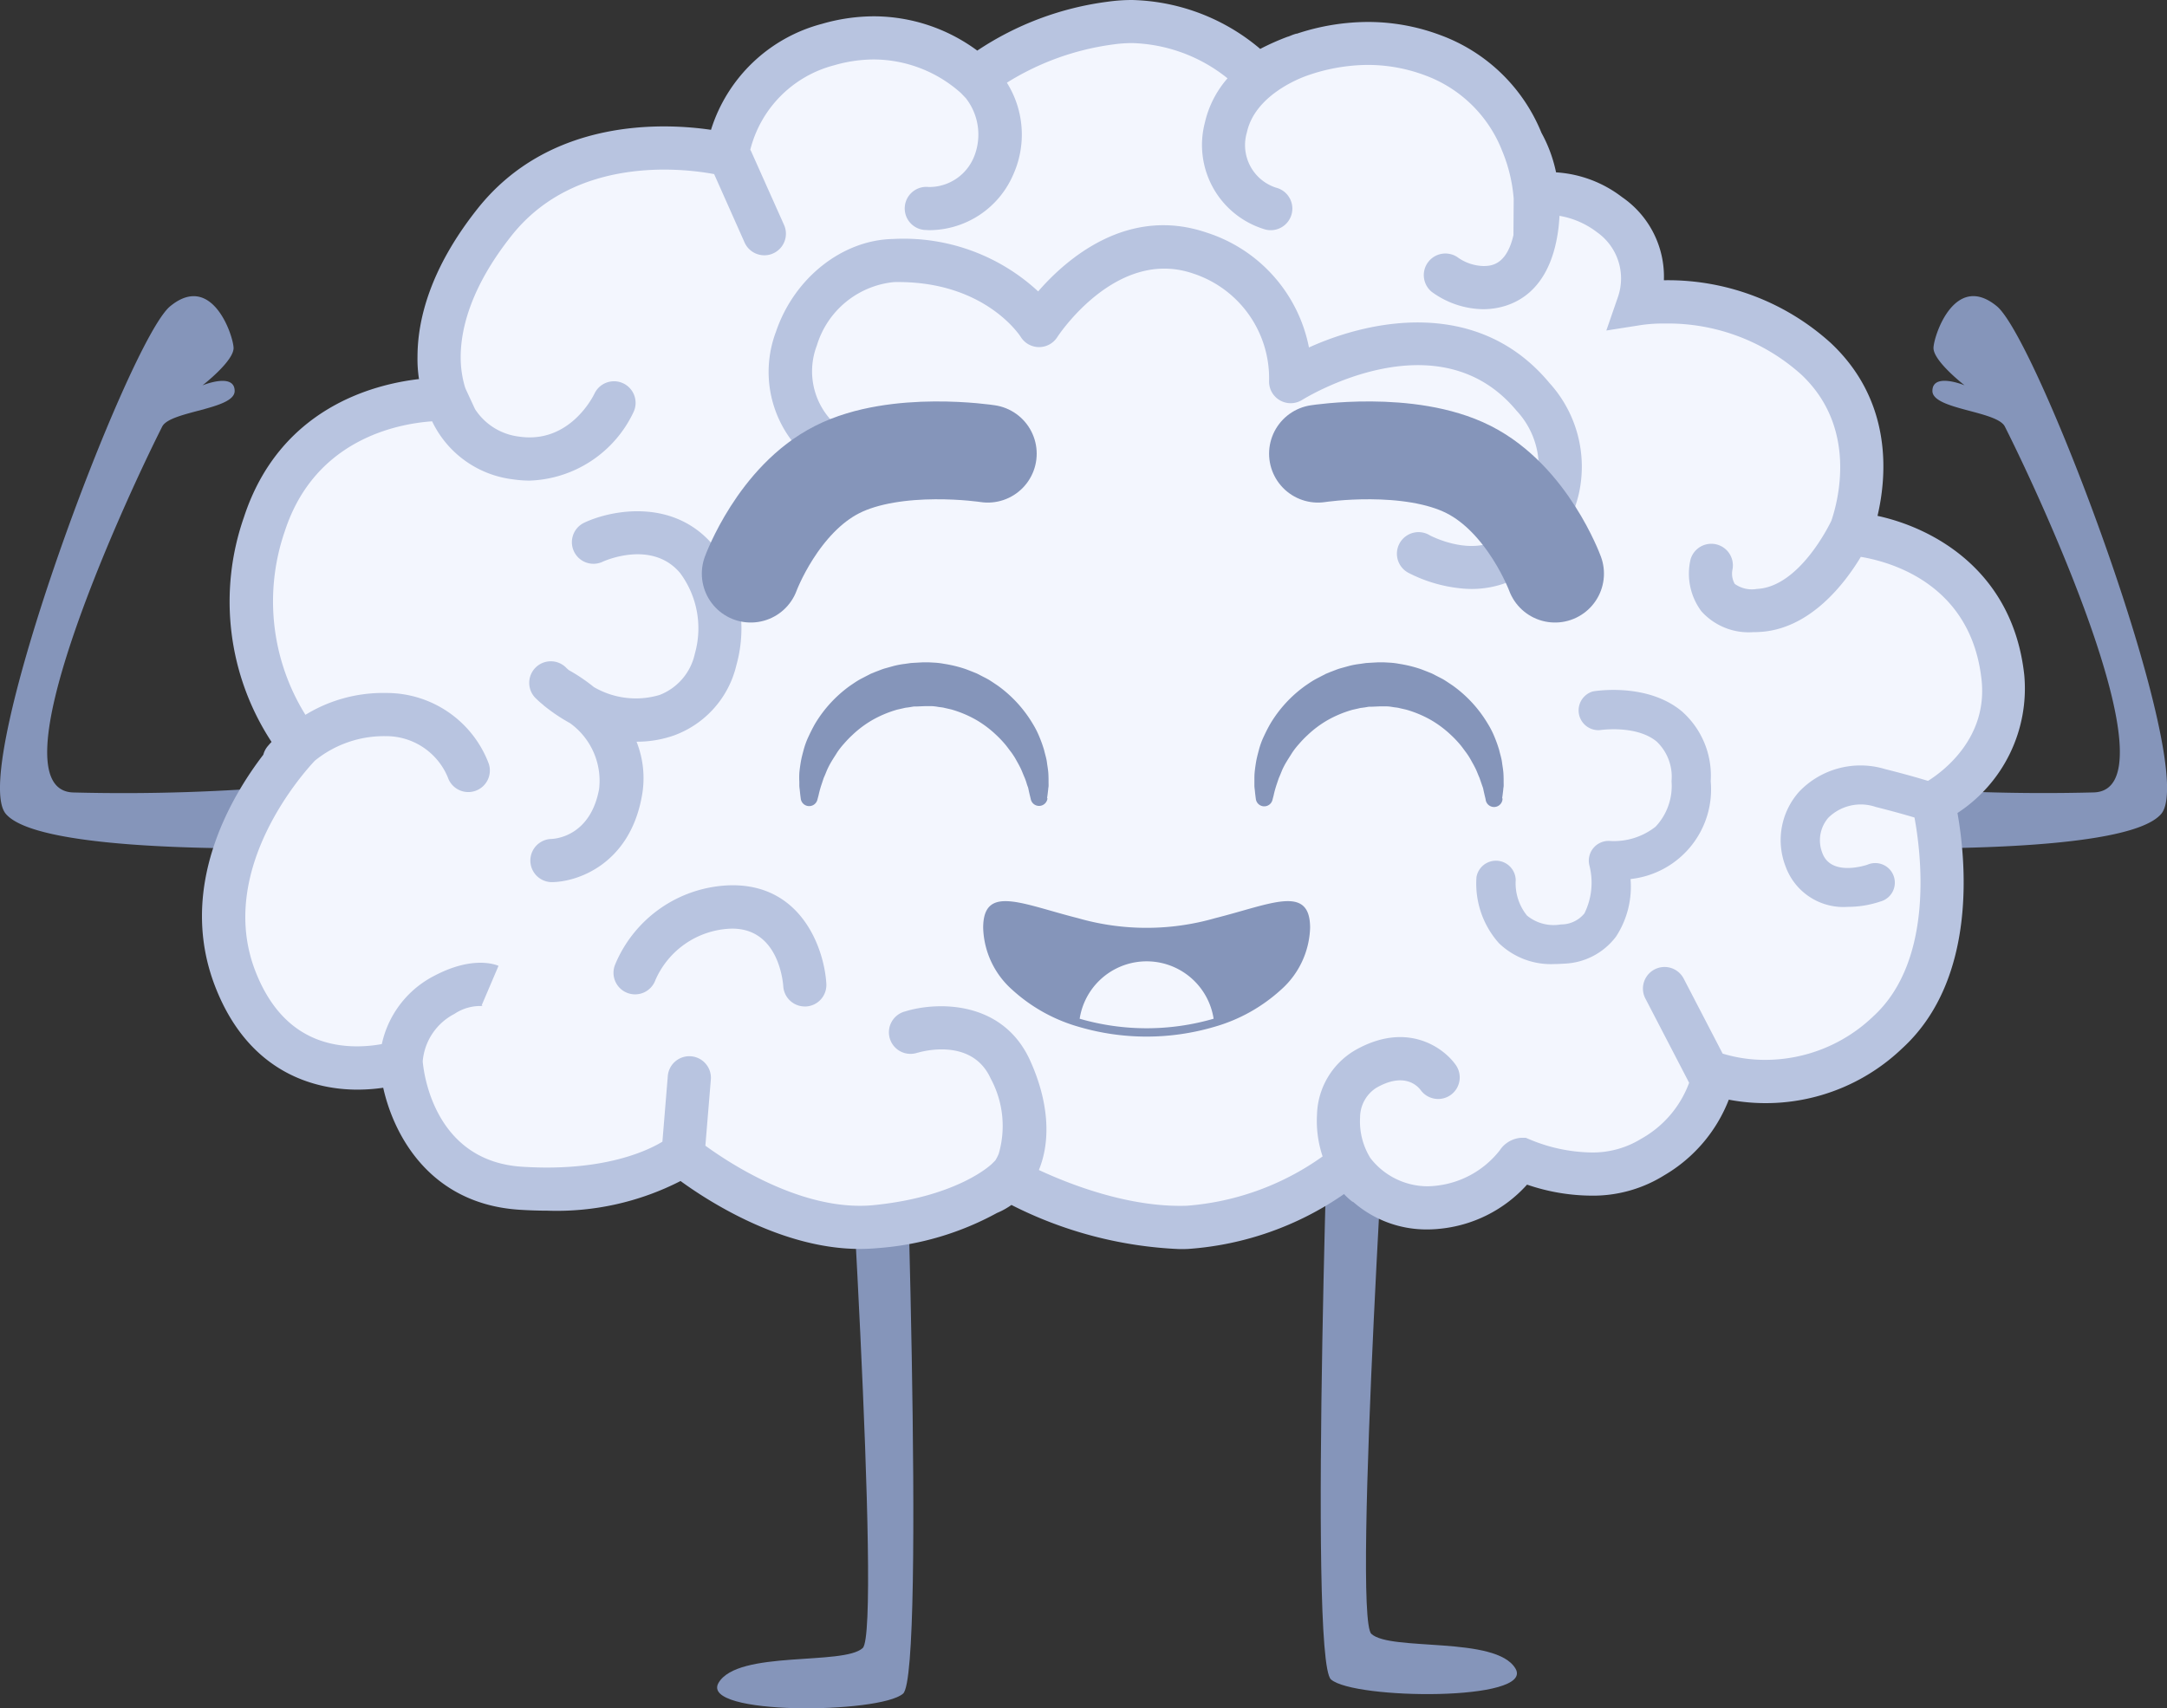 <svg xmlns="http://www.w3.org/2000/svg" width="155.016" height="122.236" viewBox="0 0 155.016 122.236"><rect x="0" y="0" width="155.016" height="122.236" fill="#333333" stroke="none"/><defs><style>.a{fill:#8595ba;}.b{fill:#f3f6fe;}.c{fill:#b8c4e0;}.d{fill:none;stroke:#8595ba;stroke-linecap:round;stroke-linejoin:bevel;stroke-width:7px;}</style></defs><g transform="translate(0)"><g transform="translate(0)"><g transform="translate(132.746 21.186)"><path class="a" d="M663.41,140.715a7.644,7.644,0,0,1,.527-.85,139.626,139.626,0,0,0,16.323.535c5.726-.2-3.377-20.233-6.375-26.18-.565-1.125-5.189-1.212-5.181-2.551s2.3-.4,2.3-.4-2.272-1.753-2.222-2.7,1.563-5.4,4.531-2.957,14.483,33.055,11.764,36.317c-2.089,2.5-15.083,2.557-21.007,2.446C663.576,143.222,662.869,141.731,663.41,140.715Z" transform="translate(-663.215 -104.886)"/></g><g transform="translate(0 21.19)"><path class="a" d="M28.1,140.735a7.647,7.647,0,0,0-.527-.85,139.643,139.643,0,0,1-16.325.535c-5.726-.2,3.379-20.233,6.375-26.18.568-1.125,5.191-1.212,5.183-2.551s-2.3-.4-2.3-.4,2.272-1.753,2.222-2.7-1.567-5.4-4.537-2.957S3.713,138.683,6.432,141.945c2.087,2.5,15.082,2.557,21.007,2.446C27.936,143.24,28.639,141.751,28.1,140.735Z" transform="translate(-6.02 -104.906)"/></g><g transform="translate(14.449)"><g transform="translate(36.851 72.889)"><path class="a" d="M269.032,365.89s2.751,42.751,1.376,44.019-8.936.133-10.312,2.489,11.55,2.222,13.2.772,0-47.279,0-47.279Z" transform="translate(-259.994 -364.874)"/><path class="a" d="M478.745,360.86s-2.751,42.753-1.376,44.021,8.934.131,10.312,2.487-11.55,2.222-13.2.774,0-47.281,0-47.281Z" transform="translate(-430.569 -360.86)"/></g><path class="b" d="M178.085,89.067c1.321.555,5.781,2.137,9.392-.174,4.288-2.747,4.288-6,4.288-6a12.5,12.5,0,0,0,12.523-2.917c6.005-5.488,3.258-16.434,3.258-16.434s5.627-2.925,4.975-8.952c-1.054-9.738-10.978-10.3-10.978-10.3s3.088-7.375-2.4-12.523a16.117,16.117,0,0,0-12.693-3.945,5.67,5.67,0,0,0-2.06-6.336c-3.422-2.4-6.167-.968-6.167-.968s.59-7.8-6.508-10.457c-6.763-2.535-12.539,1.477-12.539,1.477S154.886,6.9,148.712,7.761a19.2,19.2,0,0,0-9.609,3.945A10.911,10.911,0,0,0,128.47,9.3a9.879,9.879,0,0,0-7.2,7.892s-11.018-3.07-17.015,4.468-3.092,13.864-3.092,13.864-9.916-1.351-13,8.08a16.673,16.673,0,0,0,2.571,15.781S82.671,67.45,86.1,76.2s11.653,6.9,11.653,6.9a9.08,9.08,0,0,0,8.76,8.021c8.061.513,11.493-2.4,11.493-2.4s7.031,5.829,13.893,5.145,9.435-3.434,9.435-3.434,6.518,3.711,12.865,3.484S165.693,89.4,165.693,89.4a6.783,6.783,0,0,0,6.346,3.088C176.317,92.048,177.836,88.96,178.085,89.067Z" transform="translate(-83.696 -6.108)"/><path class="c" d="M207.912,48.312c-.808-7.449-6.464-10.524-10.5-11.4.661-2.8,1.127-8.181-3.347-12.374a17.343,17.343,0,0,0-11.849-4.486h-.085a6.9,6.9,0,0,0-2.989-5.945,8.623,8.623,0,0,0-4.725-1.775,10.11,10.11,0,0,0-1.044-2.828,12.418,12.418,0,0,0-7.255-7,14.727,14.727,0,0,0-5.171-.933,16.234,16.234,0,0,0-5.074.84h-.042a3.176,3.176,0,0,0-.376.131l-.2.079h-.02a17.3,17.3,0,0,0-1.98.879A14.712,14.712,0,0,0,144.1,0a12.553,12.553,0,0,0-1.743.121,21.83,21.83,0,0,0-9.343,3.5,12.477,12.477,0,0,0-7.4-2.454,13.43,13.43,0,0,0-3.713.541,11.331,11.331,0,0,0-7.934,7.581c-3.381-.495-11.513-.871-16.686,5.627-3.452,4.339-4.3,8.023-4.31,10.574v.034a9.252,9.252,0,0,0,.107,1.6c-3.365.388-9.988,2.145-12.523,9.883A18.306,18.306,0,0,0,82.53,53.087c-.176.188-.283.319-.305.345a1.572,1.572,0,0,0-.283.57c-2.343,3.056-6.2,9.564-3.422,16.646,2.493,6.363,7.427,7.32,10.146,7.32a12.9,12.9,0,0,0,1.852-.135c.79,3.539,3.446,8.328,9.754,8.73.665.042,1.327.065,1.969.065a19.419,19.419,0,0,0,9.546-2.121c2.06,1.5,7.3,4.86,12.826,4.86.436,0,.873-.022,1.3-.061a20.943,20.943,0,0,0,8.51-2.513,5.251,5.251,0,0,0,1.036-.574,29.2,29.2,0,0,0,12.034,3.159c.2,0,.4,0,.62-.012a22.287,22.287,0,0,0,11.136-3.925,4.905,4.905,0,0,0,.553.511,1.08,1.08,0,0,0,.125.069,7.952,7.952,0,0,0,5.24,1.951h0a8.729,8.729,0,0,0,.889-.044,9.655,9.655,0,0,0,6.286-3.163,14.446,14.446,0,0,0,4.553.788,9.619,9.619,0,0,0,5.272-1.462,10.793,10.793,0,0,0,4.607-5.405,14.129,14.129,0,0,0,12.408-3.674c5.492-5.021,4.5-13.753,3.951-16.838A10.64,10.64,0,0,0,207.912,48.312Zm-6.9,7.56c-.822-.25-1.832-.533-3.058-.84a6.065,6.065,0,0,0-6.132,1.6,5.2,5.2,0,0,0-.99,5.351,4.4,4.4,0,0,0,4.458,2.907,7.271,7.271,0,0,0,2.312-.378,1.4,1.4,0,1,0-.907-2.64h0c-.107.036-2.612.875-3.232-.846a2.462,2.462,0,0,1,.444-2.527,3.31,3.31,0,0,1,3.377-.759c1.107.277,2.02.533,2.773.757.44,2.361,1.491,10.168-2.947,14.226a11.163,11.163,0,0,1-7.7,3.115,10.368,10.368,0,0,1-3.076-.448l-2.779-5.353a1.545,1.545,0,0,0-2.755,1.4l.016.028,3.121,6.013a7.589,7.589,0,0,1-3.434,4.009,6.581,6.581,0,0,1-3.608.976,11.825,11.825,0,0,1-4.347-.925l-.3-.125h-.315a2,2,0,0,0-1.541.895,6.688,6.688,0,0,1-4.646,2.545,5.5,5.5,0,0,1-.572.03h0a5.19,5.19,0,0,1-4.04-2.02,4.983,4.983,0,0,1-.735-2.915,2.519,2.519,0,0,1,1.155-2.107c1.977-1.137,2.931-.17,3.181.162a1.544,1.544,0,0,0,2.533-1.765c-.893-1.3-3.555-3.2-7.255-1.073a5.507,5.507,0,0,0-2.695,4.561,7.979,7.979,0,0,0,.4,3.02,19.206,19.206,0,0,1-9.706,3.529c-4.133.145-8.415-1.543-10.588-2.555v-.01c.889-2.173.671-4.945-.618-7.8-1.967-4.375-6.708-4.232-8.936-3.543a1.543,1.543,0,1,0,.871,2.957h.024c.158-.046,3.858-1.151,5.213,1.86a7.122,7.122,0,0,1,.572,5.367,3.069,3.069,0,0,1-.244.481l-.234.236c-.022.022-2.392,2.357-8.473,2.965a9.549,9.549,0,0,1-.99.046c-4.646,0-9.3-3.03-11.045-4.3l.386-4.68a1.545,1.545,0,1,0-3.078-.252l-.382,4.646c-.917.557-3.547,1.85-8.255,1.85-.576,0-1.172-.02-1.771-.057-6.395-.4-7.07-6.926-7.12-7.548a4.22,4.22,0,0,1,2.272-3.391,3.313,3.313,0,0,1,2.048-.557.544.544,0,0,1-.109-.04l1.212-2.842c-.3-.125-1.923-.691-4.581.707a7.2,7.2,0,0,0-3.767,4.892,9.882,9.882,0,0,1-1.759.164c-3.434,0-5.882-1.8-7.272-5.343-2.882-7.348,3.6-14.428,4.242-15.1a7.849,7.849,0,0,1,5.04-1.753,4.771,4.771,0,0,1,4.472,2.953,1.543,1.543,0,0,0,2.923-.992,7.807,7.807,0,0,0-7.332-5.05,10.617,10.617,0,0,0-5.779,1.563A15.377,15.377,0,0,1,83.49,37.978c2.153-6.581,8.124-7.665,10.526-7.831A7.389,7.389,0,0,0,99.808,34.3a8.166,8.166,0,0,0,1.194.089,8.542,8.542,0,0,0,7.439-4.939,1.545,1.545,0,0,0-2.806-1.293c-.071.149-1.751,3.612-5.383,3.086a4.371,4.371,0,0,1-3.167-1.971l-.634-1.367a2.452,2.452,0,0,1-.091-.23,7.508,7.508,0,0,1-.3-2.052v-.147c.018-1.931.7-4.916,3.652-8.631,4.585-5.763,12.341-4.787,14.479-4.387l2.177,4.892a1.547,1.547,0,0,0,1.414.917,1.523,1.523,0,0,0,.626-.133,1.543,1.543,0,0,0,.784-2.038l-2.359-5.28c-.016-.034-.038-.063-.057-.1a8.35,8.35,0,0,1,5.993-6.043,10.247,10.247,0,0,1,2.852-.418,9.4,9.4,0,0,1,6.229,2.408l.345.36a4.229,4.229,0,0,1,.594,4.177,3.458,3.458,0,0,1-3.25,2.181,1.544,1.544,0,1,0-.289,3.074c.115,0,.232.014.347.014a6.559,6.559,0,0,0,5.965-3.919,6.986,6.986,0,0,0-.43-6.633,19.063,19.063,0,0,1,7.653-2.743,9.548,9.548,0,0,1,1.315-.091,11.369,11.369,0,0,1,6.815,2.521,7.286,7.286,0,0,0-1.63,3.214,6.3,6.3,0,0,0,4.347,7.607,1.679,1.679,0,0,0,.376.046,1.545,1.545,0,0,0,.374-3.044A3.2,3.2,0,0,1,152.3,9.477c.572-2.636,3.709-3.856,4.312-4.068a13.287,13.287,0,0,1,4.331-.764,11.644,11.644,0,0,1,4.093.742,9.4,9.4,0,0,1,5.469,5.265c.014.038.03.079.046.117a11.152,11.152,0,0,1,.836,3.446l-.018,2.61c-.507,2.2-1.652,2.21-2.173,2.21a3.321,3.321,0,0,1-1.753-.576,1.546,1.546,0,0,0-1.919,2.424l.022.016a6.363,6.363,0,0,0,3.65,1.226c1.414,0,4.749-.564,5.393-5.8.036-.3.059-.594.073-.881a6.111,6.111,0,0,1,2.709,1.19,4.043,4.043,0,0,1,1.487,4.575l-.844,2.44,2.551-.4a11.312,11.312,0,0,1,1.652-.1,14.273,14.273,0,0,1,9.738,3.648c4.064,3.816,2.626,9.089,2.157,10.463-.166.347-2.315,4.739-5.326,4.88a2.1,2.1,0,0,1-1.586-.36,1.469,1.469,0,0,1-.164-1.02,1.544,1.544,0,0,0-3-.723h0a4.5,4.5,0,0,0,.78,3.706,4.548,4.548,0,0,0,3.713,1.489c.131,0,.265,0,.4-.01,3.636-.17,6.136-3.458,7.29-5.377,2.222.374,7.9,1.99,8.637,8.807.452,4.181-2.781,6.569-3.838,7.227Z" transform="translate(-77.554)"/><path class="c" d="M336.267,99.015a8.9,8.9,0,0,0-2.093-7.938c-4.981-6-12.523-4.67-17.209-2.547a10.81,10.81,0,0,0-7.324-8.221c-5.656-1.927-10.023,1.88-12.047,4.209a14.153,14.153,0,0,0-10.386-3.751c-3.636.071-7.07,2.8-8.368,6.631a8.128,8.128,0,0,0,2.638,9.318,9.451,9.451,0,0,0,12.537-.327,1.543,1.543,0,1,0-2.111-2.252,6.352,6.352,0,0,1-8.506.162,5.161,5.161,0,0,1-1.634-5.914,6.422,6.422,0,0,1,5.506-4.533c6.411-.131,8.974,3.763,9.075,3.919a1.545,1.545,0,0,0,2.614.022c.04-.065,4.2-6.431,9.7-4.561a7.885,7.885,0,0,1,5.454,7.655,1.547,1.547,0,0,0,2.357,1.4c.4-.246,9.77-5.945,15.341.762a5.9,5.9,0,0,1,1.462,5.268,6.354,6.354,0,0,1-3.092,4.1c-2.02.907-4.545-.43-4.565-.442a1.545,1.545,0,1,0-1.495,2.7h0a10.424,10.424,0,0,0,3.791,1.1,7.1,7.1,0,0,0,3.525-.551A9.436,9.436,0,0,0,336.267,99.015Z" transform="translate(-237.778 -63.667)"/><path class="c" d="M201.439,201.568a7.056,7.056,0,0,0-.368-3.965h.018a8.032,8.032,0,0,0,2.638-.44,7.078,7.078,0,0,0,4.49-5.05,9.777,9.777,0,0,0-1.672-8.582c-2.844-3.361-7.272-2.517-9.213-1.6a1.544,1.544,0,1,0,1.317,2.794c.036-.018,3.5-1.616,5.538.808a6.637,6.637,0,0,1,1.056,5.767,4.091,4.091,0,0,1-2.525,2.959,5.958,5.958,0,0,1-4.7-.566,12.565,12.565,0,0,0-1.792-1.212c-.1-.085-.151-.135-.156-.137a1.543,1.543,0,1,0-2.159,2.2h0a5.8,5.8,0,0,0,.489.43v.01a12.831,12.831,0,0,0,1.911,1.291A5.077,5.077,0,0,1,198.391,201c-.63,3.381-3.133,3.555-3.434,3.563a1.545,1.545,0,0,0,.016,3.088C196.828,207.652,200.541,206.38,201.439,201.568Z" transform="translate(-169.985 -144.531)"/><path class="c" d="M231.626,313.613a9.2,9.2,0,0,0-8.144,5.656,1.544,1.544,0,1,0,2.876,1.121h0a6.136,6.136,0,0,1,5.363-3.676c3.391-.105,3.751,3.692,3.783,4.117a1.543,1.543,0,0,0,1.537,1.45h.1a1.541,1.541,0,0,0,1.444-1.634C238.433,318.132,236.787,313.447,231.626,313.613Z" transform="translate(-193.922 -250.264)"/><path class="c" d="M543.581,245.952c-2.478-2.089-6.225-1.47-6.385-1.44a1.414,1.414,0,0,0,.479,2.769c.026,0,2.626-.4,4.094.824a3.476,3.476,0,0,1,1.056,2.828,4.254,4.254,0,0,1-1.143,3.258,4.812,4.812,0,0,1-3.244,1.022,1.414,1.414,0,0,0-1.491,1.739,4.961,4.961,0,0,1-.356,3.446,2.151,2.151,0,0,1-1.681.786,3,3,0,0,1-2.424-.634,3.674,3.674,0,0,1-.808-2.537,1.414,1.414,0,0,0-2.806-.222,6.407,6.407,0,0,0,1.606,4.735,5.348,5.348,0,0,0,3.957,1.493c.222,0,.452-.012.687-.028a4.859,4.859,0,0,0,3.739-1.947,6.532,6.532,0,0,0,1.032-4.108,6.452,6.452,0,0,0,5.734-7A6.134,6.134,0,0,0,543.581,245.952Z" transform="translate(-437.701 -195.037)"/></g><g transform="translate(53.705 32.224)"><path class="d" d="M472.8,159.771s6.53-1.01,10.77,1.133,6.185,7.449,6.185,7.449" transform="translate(-432.221 -159.533)"/><path class="d" d="M288.855,159.772s-6.532-1.01-10.77,1.135-6.185,7.447-6.185,7.447" transform="translate(-271.9 -159.534)"/></g><g transform="translate(57.152 47.393)"><path class="a" d="M306.713,244.368l.04-.293q.018-.141.042-.351c0-.069.02-.141.026-.224s0-.184,0-.285c0-.2,0-.432-.018-.679s-.065-.489-.1-.764-.129-.557-.2-.862a9.474,9.474,0,0,0-.331-.933,6.414,6.414,0,0,0-.491-.968,9.065,9.065,0,0,0-2.5-2.717c-.186-.125-.372-.252-.564-.374s-.4-.216-.606-.325l-.309-.16-.323-.131c-.218-.083-.436-.176-.661-.246a9.345,9.345,0,0,0-1.388-.323,5.276,5.276,0,0,0-.713-.083l-.358-.02h-.438l-.606.034-.152.01a1.212,1.212,0,0,0-.17.016l-.384.055a5.9,5.9,0,0,0-.745.139l-.685.19c-.224.071-.442.164-.66.244l-.323.133-.309.16c-.2.107-.4.2-.606.325s-.378.248-.564.372a9.088,9.088,0,0,0-2.5,2.719c-.186.325-.345.652-.491.966a5.7,5.7,0,0,0-.333.933c-.081.3-.156.59-.2.862s-.081.529-.1.766a6.082,6.082,0,0,0,0,.634v.275a2.178,2.178,0,0,0,.024.242c.016.149.03.277.04.38l.04.313a.606.606,0,0,0,1.184.075l.02-.075.071-.267a7.006,7.006,0,0,1,.2-.733l.166-.5c.083-.176.156-.368.24-.57a5.808,5.808,0,0,1,.317-.606c.115-.2.267-.418.4-.64a5.335,5.335,0,0,1,.5-.638,7.128,7.128,0,0,1,.594-.616,7.529,7.529,0,0,1,1.452-1.083,8.079,8.079,0,0,1,1.753-.731l.473-.107a1.182,1.182,0,0,1,.224-.04l.212-.03.214-.036a.708.708,0,0,1,.131-.012h.149l.606-.026a.665.665,0,1,0-.071,0h.483a3.013,3.013,0,0,1,.485.051c.16.03.325.032.481.077l.473.107a8.082,8.082,0,0,1,1.753.729,7.7,7.7,0,0,1,1.452,1.083,7.441,7.441,0,0,1,.594.616c.18.2.335.432.5.64a5.271,5.271,0,0,1,.4.64c.121.212.23.414.317.606s.158.392.24.57a4.212,4.212,0,0,1,.164.477c.024.073.048.143.073.2a1.7,1.7,0,0,1,.051.216q.044.2.079.345l.069.287a.606.606,0,0,0,1.2-.061Z" transform="translate(-288.965 -234.63)"/><path class="a" d="M467.933,244.368l.04-.293q.018-.141.042-.351c0-.069.02-.141.026-.224s0-.184,0-.285c0-.2,0-.432-.018-.679s-.065-.489-.1-.764-.129-.557-.2-.862a9.49,9.49,0,0,0-.331-.933,6.245,6.245,0,0,0-.493-.968,9.027,9.027,0,0,0-2.5-2.717c-.186-.125-.372-.252-.564-.374s-.4-.216-.606-.325l-.309-.16-.323-.131c-.218-.083-.436-.176-.661-.246a9.29,9.29,0,0,0-1.388-.323,5.251,5.251,0,0,0-.711-.083l-.36-.02h-.428l-.606.034-.151.01a1.179,1.179,0,0,0-.168.016l-.384.055a5.772,5.772,0,0,0-.745.139l-.687.19c-.224.071-.44.164-.659.244l-.323.133-.309.16c-.2.107-.4.2-.606.325s-.378.248-.562.372a9.045,9.045,0,0,0-2.5,2.719c-.188.325-.347.652-.493.966a5.512,5.512,0,0,0-.331.933c-.079.3-.156.59-.2.862s-.079.529-.1.766-.01.457-.014.65v.275a2.193,2.193,0,0,0,.024.242c.016.149.028.277.04.38l.04.313a.606.606,0,0,0,1.184.075l.02-.075.069-.267a7.18,7.18,0,0,1,.2-.733l.168-.5c.081-.176.156-.368.238-.57a5.158,5.158,0,0,1,.319-.606c.117-.2.265-.418.4-.64a5.333,5.333,0,0,1,.5-.638,7.123,7.123,0,0,1,.594-.616,7.514,7.514,0,0,1,1.45-1.083,8.125,8.125,0,0,1,1.753-.731l.473-.107a1.249,1.249,0,0,1,.224-.04l.214-.03.212-.036a.7.7,0,0,1,.131-.012h.151l.606-.026a.667.667,0,1,0-.073,0h.473a3.013,3.013,0,0,1,.487.05c.16.03.325.032.481.077l.473.107a8.081,8.081,0,0,1,1.753.729,7.7,7.7,0,0,1,1.452,1.083,7.421,7.421,0,0,1,.594.616c.18.2.335.432.495.64a5.263,5.263,0,0,1,.4.64c.119.212.232.414.319.606s.158.392.24.57l.164.477c.026.073.048.143.073.2a1.708,1.708,0,0,1,.05.216q.046.2.079.345l.069.287a.607.607,0,0,0,1.212-.061Z" transform="translate(-417.63 -234.63)"/></g><g transform="translate(70.334 64.481)"><path class="a" d="M377.614,321.143a6.169,6.169,0,0,1-2.1,4.444,11.907,11.907,0,0,1-4.807,2.656,17.169,17.169,0,0,1-9.58,0,11.877,11.877,0,0,1-4.807-2.656,6.155,6.155,0,0,1-2.093-4.444c0-3.131,2.779-1.7,6.787-.691a17.74,17.74,0,0,0,9.8,0C374.831,319.444,377.614,318.01,377.614,321.143Z" transform="translate(-354.23 -319.233)"/><path class="b" d="M397.972,344.645a17.17,17.17,0,0,1-9.582,0,4.848,4.848,0,0,1,9.582,0Z" transform="translate(-381.49 -336.232)"/></g></g></g></svg>